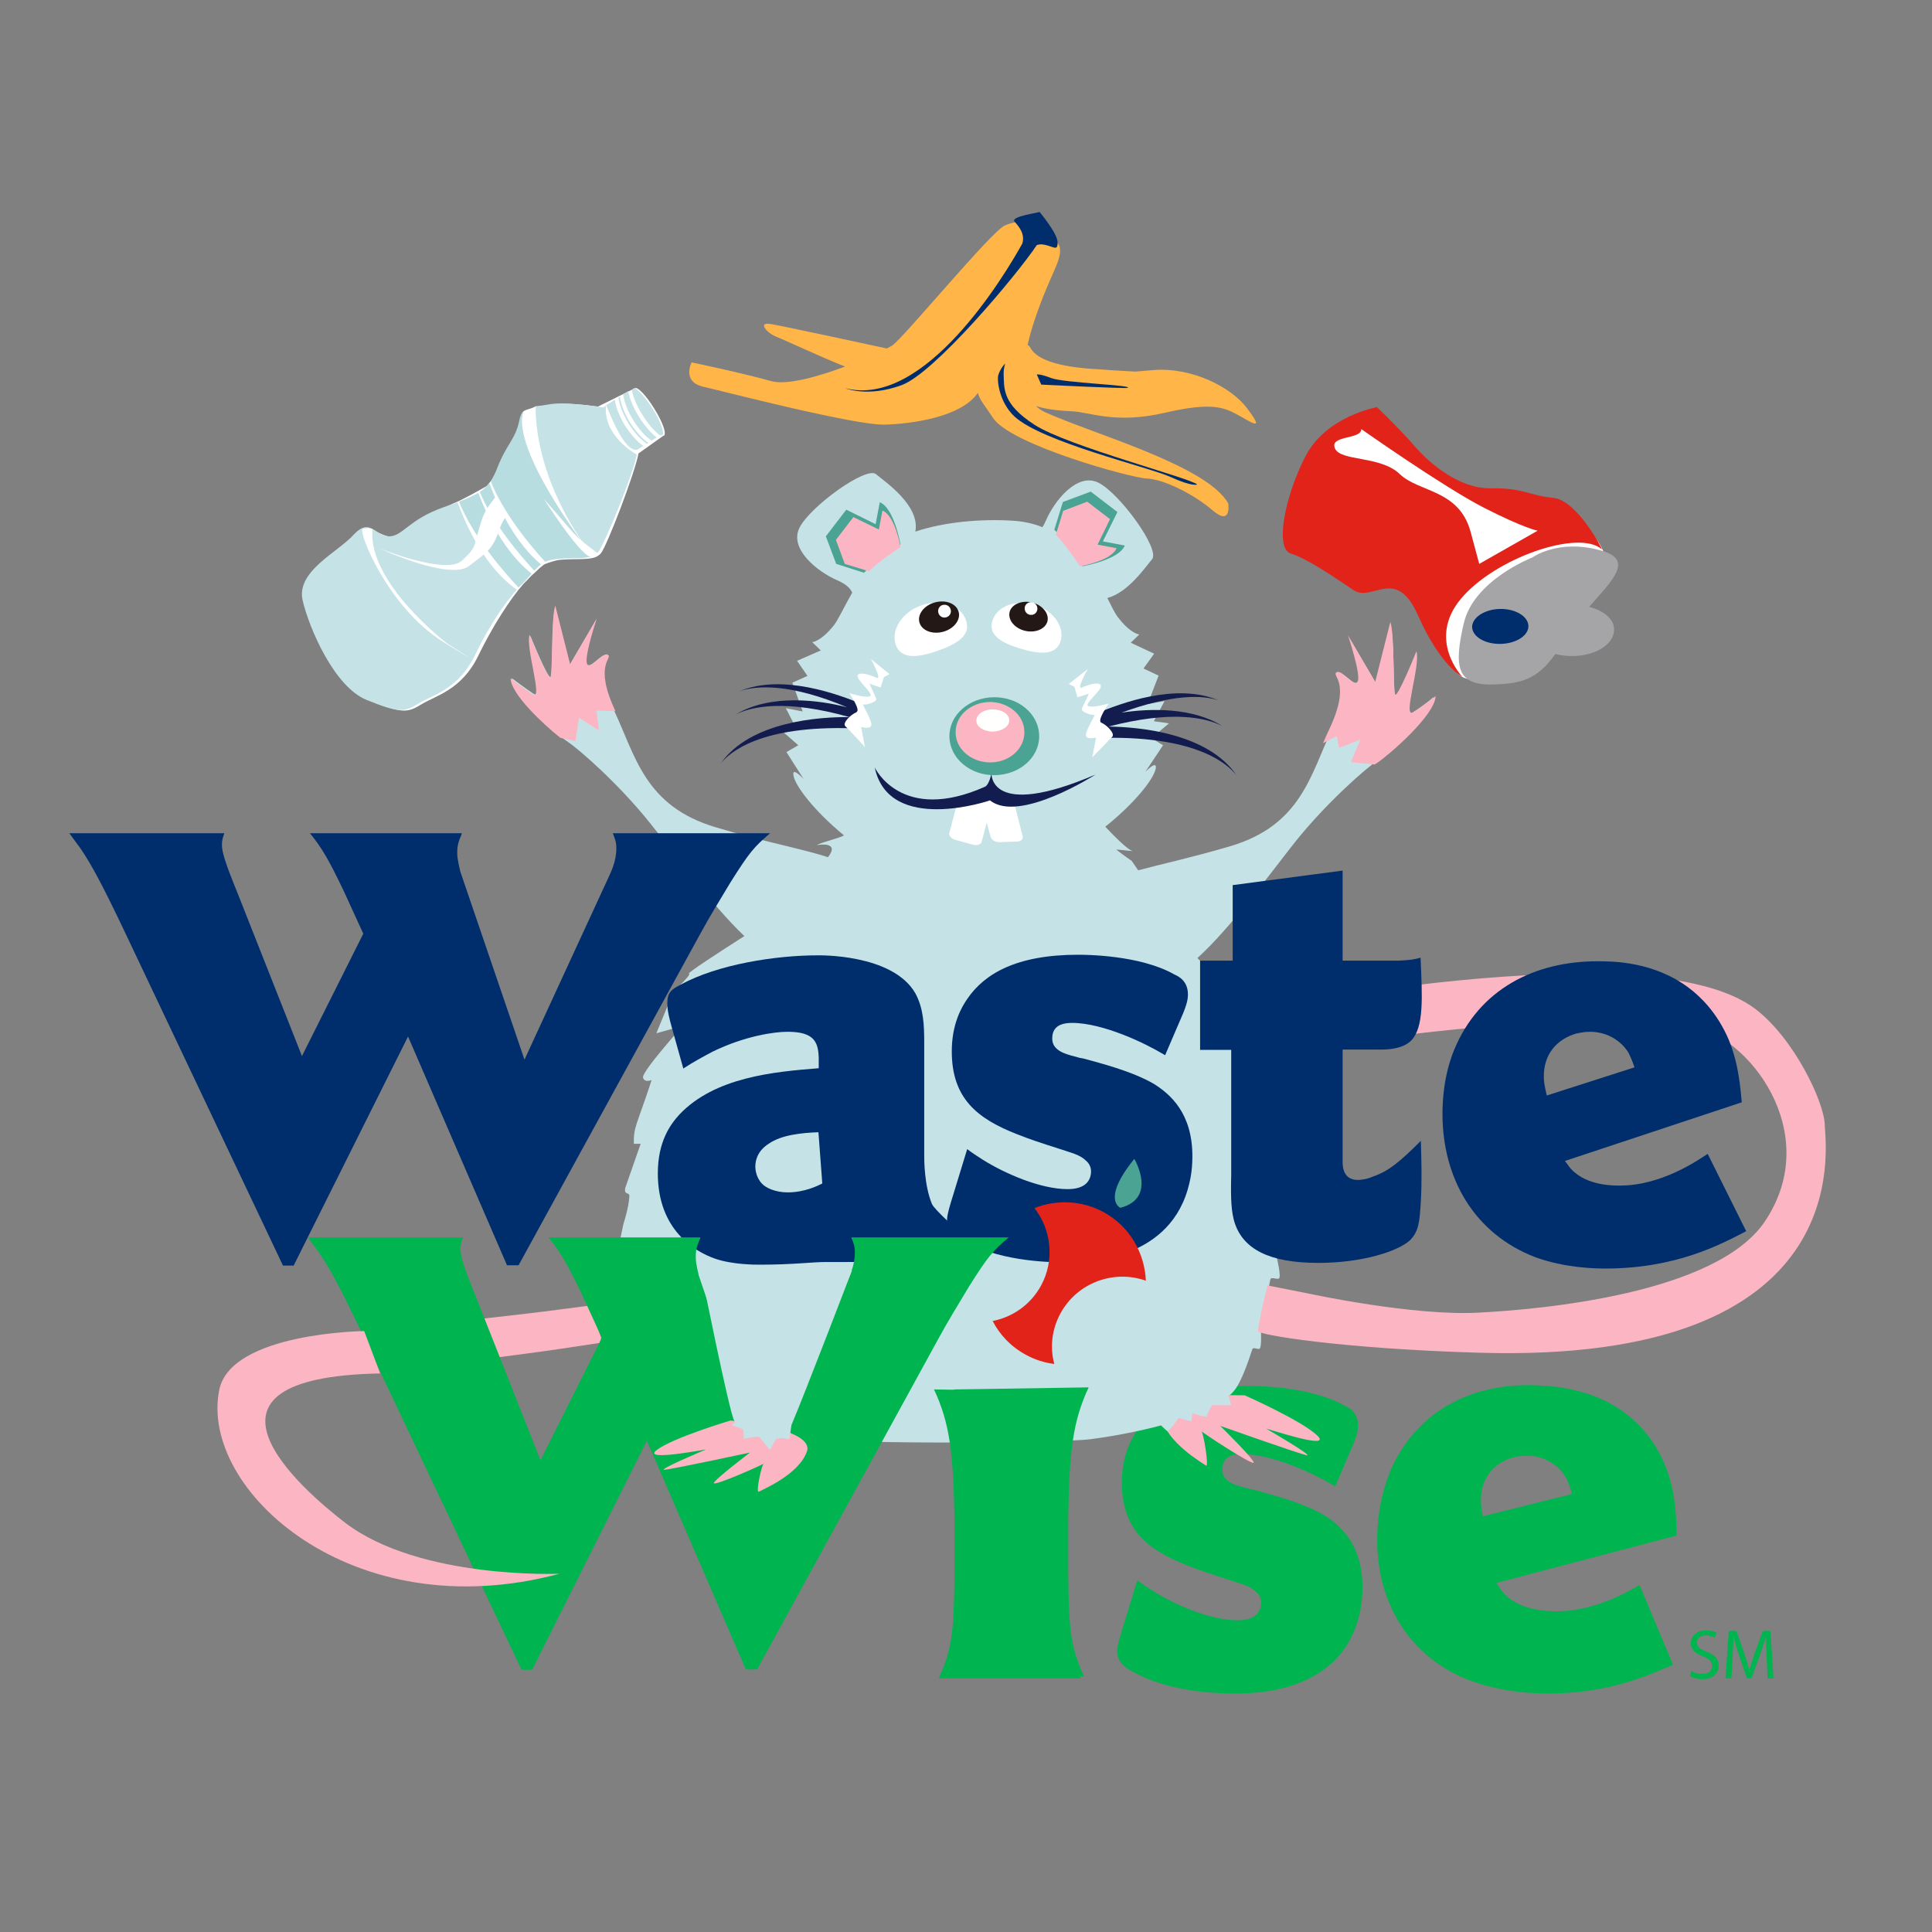 <?xml version="1.0" encoding="utf-8"?>
<!-- Generator: Adobe Illustrator 19.2.1, SVG Export Plug-In . SVG Version: 6.00 Build 0)  -->
<svg version="1.1" id="layer" xmlns="http://www.w3.org/2000/svg" xmlns:xlink="http://www.w3.org/1999/xlink" x="0px" y="0px"
	 viewBox="0 0 652 652" style="enable-background:new 0 0 652 652;" xml:space="preserve">
<rect x="0" y="0" width="652" height="652" fill="#808080" stroke="none"/>
<style type="text/css">
	.st0{fill:#FBB5C3;}
	.st1{fill:#00B550;}
	.st2{fill:#C5E3E7;}
	.st3{fill:#131C4E;}
	.st4{fill:#4BA493;}
	.st5{fill:#FFFFFF;}
	.st6{fill:#002E6D;}
	.st7{fill:#FFB547;}
	.st8{fill:#E2231A;}
	.st9{fill:#231815;}
	.st10{fill:#A5A5A8;}
	.st11{fill:#B8DDE1;}
	.st12{fill:#D3E5EF;}
	.st13{fill:#FFFFFE;}
</style>
<path class="st0" d="M153.7,445.9L153.7,445.9L153.7,445.9z"/>
<path class="st0" d="M202.9,451.5l-3.9-10.9c-7.1,0.9-14.2,1.9-21.2,2.7c-22.8,2.7-24.1,2.6-24.2,2.6l-1.5,14.1c0,0,1.7,0,24.8-3.1
	c8.5-1.1,17-2.4,25.5-3.7L202.9,451.5z"/>
<path class="st1" d="M383.8,533.3c1.6,1.2,3.4,2.4,5.3,3.6c7.5,4.7,19.4,9.9,28.6,9.9c5.9,0,7.9-2.8,7.9-6.1c0-0.6-0.2-2.2-1.6-3.4
	c-2.2-2.2-4.7-2.6-10.3-4.5c-4.5-1.4-8.7-2.8-13-4.5c-13.6-5.3-22.1-12.2-22.1-28c0-9.1,3.2-14.8,5.3-17.8
	c5.7-8.3,16.4-14.8,37.3-14.8c2.2,0,20.9,0,32.6,6.7c1.4,0.6,4.5,2.2,4.5,6.7c0,2.2-0.8,4.3-1.6,6.3l-6.1,14.2c-1.8-1-3.4-2-5.1-2.8
	c-1.4-0.8-15.6-8.1-26.3-8.1c-5.3,0-6.7,2.4-6.7,5.3c0,4.7,5.9,5.5,9.3,6.5c1.4,0.2,2.6,0.6,4.1,1c1.2,0.4,13.6,3.4,21.1,7.9
	c5.3,3.4,12.8,9.7,12.8,24.3c0,5.7-1,9.1-1.6,11.3c-7.3,24.7-35.7,24.5-41.3,24.5c-3.9,0-20.3,0-33-6.5c-3.2-1.6-6.9-3.4-6.9-7.9
	c0-1,0.4-2.8,1.2-5.5L383.8,533.3z"/>
<polygon class="st2" points="230.1,366.4 230.1,366.4 230,366.4 "/>
<path class="st2" d="M476.7,240.5c-3.7,2.5,2.3-15.2,1-19.5c0,0-6.2,15.4-6.9,13.8c-0.7-1.6-0.2-20-1.5-23.3l-4.9,19.2l-8.8-15
	c0,0,4.1,12.5,3.2,14.8c-1,2.3-5.3-4.1-6.9-2.9c-1.6,1.2,4.9,3-2.4,18.5c-7.3,15.5-10.4,32.4-34.4,39.5c-12.2,3.6-23.1,6-31,8.1
	c-0.7-1-1.4-2.1-2.2-3.2c0,0-2.4-1.6-5.2-3.8c3,0.2,6,0.7,5.3,0.4c-1.5-0.5-5.4-4.3-9-8.1c10.1-8.1,16.3-16.1,17-19.5
	c0.7-3.4-3.5,1-3.5,1l6-9l-3.9-2.4l5.9-5l-5.1-0.7l3.6-6.8l-5.7,1l3.7-9.6l-5.1-2.4l3.6-5l-7.9-3.7l2.9-2.8c0,0-2.9-0.1-7.3-5.9
	c-1-1.3-2.1-3.6-3.5-6.4c7-1.8,12.9-10.5,15.1-13.1c2.8-3.3-10.9-22.2-18.1-25.8c-7.2-3.6-14.9,6.2-17.7,12.7
	c-0.4,0.9-0.8,1.7-1.2,2.3c-3-1.2-6.5-2-10.3-2.2c-10.7-0.6-22.7,0.4-32.6,3.7c1.7-8.8-10.2-16.8-13.3-19.4
	c-3.3-2.7-22.2,10.9-25.8,18.1c-3.6,7.2,6.2,14.9,12.7,17.7c3.3,1.4,4.6,3,5.1,4.2c-2.7,4.7-4.6,8.9-6.1,10.9
	c-4.5,5.7-7.4,5.8-7.4,5.8l2.9,2.8l-8,3.5l3.5,5.1l-5.1,2.3l3.5,9.7l-5.7-1.1l3.5,6.8l-5.1,0.6l5.8,5.1l-4,2.3l5.8,9.1
	c0,0-4.1-4.5-3.4-1.1c0.6,3.4,6.8,11.7,17,20.1c-0.9,0.8-8.2,2.5-9.1,3.3c0,0,8.1-1.5,3.7,4.1c-7.5-2.6-21.6-5.2-37.8-10.1
	c-24-7.1-27.1-24-34.4-39.5c-7.3-15.5-0.8-17.3-2.4-18.5c-1.6-1.2-5.9,5.2-6.9,2.9c-1-2.3,3.2-14.8,3.2-14.8l-8.8,15l-4.9-19.2
	c-1.3,3.2-0.8,21.6-1.5,23.3c-0.7,1.6-6.9-13.8-6.9-13.8c-1.4,4.4,4.7,22,1,19.5c-3.7-2.5-7.2-5.2-7.2-5.2
	c0.2,6.1,15.2,19.1,18.9,21.5c3.7,2.5,16.9,13.9,27.7,27.4c7.5,9.3,20.7,27.6,31.8,38.1c-9.7,6.2-19.5,12.6-18.7,12.7
	c1.1,0.1-5.2,6-5.2,6l-5.8,14.1l8.9-2.5c0,0-13.8,15.4-13.4,17.4c0.4,1.9,2.9,0.9,2.9,0.9c-5.1,15.6-6.1,15.6-6,21.5h2.3l-5.2,14.9
	c-0.5,2.6,1.5,1.2,1.4,2.9c-0.3,4.1-2,9.2-2,9.2l-1.1,5.2c0,0,0.9,4.9,1.8,13.6c0.9,8.8,18,40,23.6,43.4c5.6,3.4,18.3,6.5,30.9,9.5
	c12.7,3,92.2,2.3,102.4,1c10.2-1.3,42.1-6.8,49.1-17.2c1.7-2.5,3.6-7.2,5.5-13.1c0.4-1.2,2.3,0.6,2.7-0.6c0.7-2.4-0.2-7.9,0.5-10.5
	c1.1-4.1,2.1-8.3,2.9-12.5c0.3-1.2,2.9,0.5,3.1-0.7c0.4-2.4-1.5-7.7-1.2-9.9c1.5-9.8,2-18.3,0.7-22.2l2.3-0.7l-10.2-18.1l1.6-2.1
	c0,0,2.2-20.3-0.9-23.8c-2.2-2.4-9.2-4.8-13.1-6c-0.2-0.5-0.5-1.1-0.7-1.7l8.4-3.6c0,0-9.4-15.4-12.3-17.5c-0.7-0.5-1.5-1.3-2.3-2.2
	c11.3-10.2,25.3-29.5,33-39.2c10.8-13.5,24-24.9,27.7-27.4c3.7-2.5,18.7-15.4,18.9-21.5C483.9,235.3,480.5,238.1,476.7,240.5"/>
<path class="st3" d="M249.7,233.2c5.8-1.9,17-2.6,36.2,5.5c-9.2-2.4-25.7-4.7-37.6,2.4c5.6-2.8,17-5.1,38.4,0.9
	c-10-0.1-33.6,1.4-43.5,15.7c2.9-3.7,13.3-13,44.8-11.9c-0.1-1.4,0.1-3,0.7-4.5l0.5-1.2l0.1,0c0.6-0.9,1.3-1.7,2-2.3
	C283,234.3,264.1,227.3,249.7,233.2"/>
<path class="st4" d="M291.6,193.3c2-2.5,12.3-9.5,12.3-9.5s-2.1-12.4-7-14.3l-1.4,7.4l-9.9-4.9l-6.9,9l3.5,9.3L291.6,193.3z"/>
<path class="st0" d="M293.3,192.8c1.7-2.2,10.6-8.2,10.6-8.2s-1.8-10.6-6.1-12.3l-1.2,6.4l-8.6-4.2l-5.9,7.7l3,8.1L293.3,192.8z"/>
<path class="st5" d="M291.9,252.1c0,0-5.4-5.9-6.6-7c-1.2-1.1,2-4.1,3.7-4.7c1.7-0.6-2.4-6.5-2.4-6.5s5.2,1.7,6.9,1.1
	c1.7-0.6-4-5.1-4.1-6.8c0-1.7,4-0.6,6.3,0.5c2.3,1.1-1.8-6.3-1.8-6.3l6.3,5.1l-1.9,1l-1.1,3.5c0,0-3-0.9-3.6-1.3
	c-0.6-0.4,1.8,4,2.1,5.1c0.4,1.1-3.8,2.3-4.4,1.9c-0.6-0.4,3.3,5.9,2.7,7.2c-0.6,1.3-3.4,0.4-3.4,0.4"/>
<path class="st3" d="M374.1,245.2c21.5-5.6,32.8-3,38.4-0.2c-10.1-6.3-24.3-6-34-4.5c17.2-6.3,27.4-6,32.8-4.1
	c-14.3-6.2-33.3,1-41.6,4.5c0.4,0.4,0.8,0.8,1.2,1.3l-0.2,0.1v1.9c0.6,1.5,2.4,3.4,2.2,4.8c31.5-0.5,41.7,9.1,44.5,12.8
	C407.7,247.3,384.1,245.3,374.1,245.2"/>
<path class="st5" d="M368.6,255.6c0,0,5.6-5.8,6.7-6.9c1.2-1.1-1.9-4.1-3.6-4.8c-1.7-0.6,2.5-6.5,2.5-6.5s-5.2,1.6-6.9,0.9
	c-1.7-0.6,4.2-5,4.2-6.7c0.1-1.7-4-0.7-6.3,0.4c-2.3,1.1,1.9-6.2,1.9-6.2l-6.4,5l1.9,1l1,3.5c0,0,3.1-0.9,3.7-1.2
	c0.6-0.4-1.8,3.9-2.2,5.1c-0.4,1.1,3.7,2.4,4.3,2c0.6-0.4-3.4,5.8-2.9,7.2c0.5,1.3,3.4,0.5,3.4,0.5"/>
<path class="st4" d="M355.8,178.8c2.5,2,9.5,12.3,9.5,12.3s12.3-2.1,14.3-7l-7.4-1.4l4.9-9.9l-9-6.9l-9.4,3.5L355.8,178.8z"/>
<path class="st0" d="M356.3,180.5c2.1,1.7,8.2,10.6,8.2,10.6s10.6-1.8,12.3-6.1l-6.4-1.2l4.2-8.6l-7.7-5.9l-8.1,3.1L356.3,180.5z"/>
<path class="st5" d="M345.1,282.1l-2.9-11.3c-0.3-1-1.5-1.8-2.8-1.8l-6.2,0.2c-1.1,0-1.8,0.7-1.9,1.5l-5.3-1.4
	c-1.3-0.3-2.6,0.1-2.8,1.1l-2.8,10.6c-0.3,1,0.6,2,1.9,2.4l6.2,1.7c1.3,0.3,2.6-0.1,2.8-1.1l1.7-6.4l1.3,4.8c0.3,1,1.5,1.8,2.8,1.8
	l6.2-0.2C344.5,284,345.4,283.2,345.1,282.1"/>
<path class="st3" d="M295.2,259c0,0,8.9,19.1,37.2,6.5c1.5-0.7,2.2-4.6,2.2-4.6s-1.1,16,35.1,0.5c0,0-25.8,16.6-35.6,8.7
	C334.2,270.1,300,281.8,295.2,259"/>
<path class="st1" d="M505,534.2c0.4,0.4,0.9,1.5,1.9,2.8c4.9,6.2,14.4,6.6,16.2,6.7c14.1,0.9,27-7,30.2-8.8l11.3,26.9
	c-9,3.9-24.5,11-48.3,9.5c-3.4-0.2-13.5-1.1-23.2-5.4c-20.1-9.2-29.6-28.7-28.2-50.3c0.2-3.4,1-12.3,5.2-21.2
	c9.8-20.1,29.2-28.2,50.2-26.8c5.1,0.3,19,1.2,30.4,11.1c3.3,2.9,8.8,8.5,12.2,18.4c1.7,5.2,2.8,10.3,2.9,21.1L505,534.2z
	 M530.5,504.2c-0.6-2.5-1.2-3.7-1.7-5c-2.5-4.6-7.2-7.6-12.5-7.9c-2.2-0.1-3.7,0.2-4.7,0.3c-6.8,1.6-11.4,6.4-11.8,13.6
	c-0.1,2,0,3,0.6,6.5L530.5,504.2z"/>
<path class="st0" d="M420.1,470.9c0,0,19.2,8.5,24.5,13.6c5.3,5.2-17.9-2.8-17.2-2.3c0.8,0.4,16.3,9.5,13.5,8.9
	c-2.8-0.6-29.1-9.9-29.1-9.9s11.4,11.2,11.3,12.4c-0.1,1.2-18.6-10.9-17.8-10.8c0.8,0,2.8,12.7,1.7,11.8
	c-1.2-0.9-13.2-7.7-15.1-16.3C390,469.7,420.1,470.9,420.1,470.9"/>
<path class="st6" d="M99.1,427.1h-3.6L41.4,313c-6.5-13.6-10.5-21.3-14.4-26.9l-3.6-4.9h52.3c-0.2,0.8-0.8,1.8-0.8,3.9
	c0,3.6,2.8,10.1,6.1,18.4l20.9,52.9l20.7-41.3l-6.5-14.2c-5.1-10.7-7.5-14.8-11.5-19.7h51.3c-1,2.6-1.6,3.6-1.6,6.7
	c0,2.4,1,5.7,1,6.1l21.7,63.6l28.4-61.6c0.6-1.4,2.6-5.1,2.6-9.7c0-2.2-0.4-3-1.2-5.1h53.1c-5.5,4.7-6.9,6.3-13.4,16.6
	c-3.4,5.7-6.9,11.3-10.1,17.2l-61.4,112h-3.9l-33.4-77.2L99.1,427.1z"/>
<path class="st6" d="M226.6,346.3c-0.6-2.2-1.4-5.1-1.4-7.7c0-3.7,1.4-4.7,4.5-6.3c12.6-6.9,32.2-9.9,46.2-9.9
	c0.2,0,25.3-0.6,33,12.8c2.8,5.1,3,10.9,3,16.6v38.1c0,1.6,0,10.1,2.6,16.4c1,2.2,8.8,8.8,12.5,12.7l-32.3,6.4
	c-0.4,0.2,11.9-3.5,9.4-3.5c-3.2,0-2.2,8.7-4.2,3.5c-1.2,0.6-15.6,0.5-21.2,0.5c-4.8,0-10.9,0.9-22.3,0.9c-1.6,0-9.1,0-15-2
	c-6.9-2.4-19.4-9.7-19.4-28.8c0-10.9,4.3-16.6,7.3-19.9c12-12.6,31.8-14.4,47-15.6v-3.6c-0.2-5.1-1.4-8.7-10.5-8.7
	c-4.5,0-14.4,1.4-25.3,6.7c-3.4,1.8-6.7,3.6-9.9,5.7L226.6,346.3z M276.2,382.1c-5.3,0.2-12.4,0.8-16.8,3.9
	c-3.8,2.4-4.5,5.7-4.5,7.7c0,0.8,0.2,3.6,2.2,5.7c1.2,1.4,4.5,3,8.7,3c5.7,0,10.1-2.2,11.7-3L276.2,382.1z"/>
<path class="st6" d="M326.4,387.8c1.6,1.2,3.4,2.4,5.3,3.6c7.5,4.7,19.5,9.9,28.6,9.9c5.9,0,7.9-2.8,7.9-6.1c0-0.6-0.2-2.2-1.6-3.4
	c-2.2-2.2-4.7-2.6-10.3-4.5c-4.5-1.4-8.7-2.8-13-4.5c-13.6-5.3-22.1-12.2-22.1-28c0-9.1,3.2-14.8,5.3-17.8
	c5.7-8.3,16.4-14.8,37.3-14.8c2.2,0,20.9,0,32.6,6.7c1.4,0.6,4.5,2.2,4.5,6.7c0,2.2-0.8,4.3-1.6,6.3l-6.1,14.2c-1.8-1-3.4-2-5.1-2.8
	c-1.4-0.8-15.6-8.1-26.3-8.1c-5.3,0-6.7,2.4-6.7,5.3c0,4.7,5.9,5.5,9.3,6.5c1.4,0.2,2.6,0.6,4.1,1c1.2,0.4,13.6,3.4,21.1,7.9
	c5.3,3.4,12.8,9.7,12.8,24.3c0,5.7-1,9.1-1.6,11.3c-7.3,24.7-35.7,24.5-41.3,24.5c-3.9,0-20.3,0-33-6.5c-3.2-1.6-6.9-3.4-6.9-7.9
	c0-1,0.4-2.8,1.2-5.5L326.4,387.8z"/>
<path class="st7" d="M420.8,137.7c-5.2-6.9-18.4-13.9-31.7-12.8l-5.9,0.5c0,0-7.9-0.4-11.3-0.7c-3.9-0.3-20.4-0.7-24.1-7.2
	c-0.4-0.7-0.7-1-1-1.1c2.4-10.8,7.7-22.1,9.5-26.3c3.4-8,0.1-8.5-2.1-9.8c-2.2-1.3-3.7,2.2-4.9,2.3c0,0-0.4,1.1-1.1,3
	c0.8-2.6,1.3-4.3,1.1-4.5c-1-1.1-1.8-6.1-1.8-6.1s-3.8-0.9-8.4,1.1c-4.6,2-34.2,38-38,40.5c-0.4,0.2-1,0.6-1.8,1
	c-9.8-2.1-36.1-7.8-39.5-8.3c-4.2-0.6-0.8,3.2,2.1,4.3c2.4,0.9,15.6,7.1,23.3,10.1c-9.1,3.4-19.6,6.4-25,4.9
	c-9.9-2.8-26.8-6.3-26.8-6.3s-3.4,6.5,3.9,8.2c7.4,1.7,51.7,13.2,61.5,12.8c9-0.3,25.5-2.5,31.2-10.7c0.6,2.4,2.5,4.4,5.1,8.4
	c5.9,9.1,46.6,20.3,52,20.5c5.5,0.2,15.7,5.2,22.1,10.7c6.5,5.6,5.3-2.3,5.3-2.3c-7.1-12.8-45.5-23.4-61.8-30.8
	c-1.2-0.5-2.2-1.3-3.1-2.1c3.5,1.2,8,1.6,12.2,1.8c5.8,0.2,14.5,4.4,31.3,0.5c16.8-3.9,20.4-1.6,25.7,1.3
	C424.1,143.7,426,144.6,420.8,137.7"/>
<path class="st6" d="M350.8,71.5c0,0.3-10,1.5-8.4,3.3c1.5,1.7,3.6,4.2,2.6,7.4c-5.8,10.5-32.9,55.8-59.8,48.8c0,0,7.5,3.2,19-1
	c11-3.9,38.9-37.1,45.7-47.3c0.7-0.2,1.3-0.3,2-0.2c3.6,0.5,5.1,2.6,5-0.8C356.8,78.6,350.8,71.5,350.8,71.5"/>
<path class="st6" d="M339.2,122.7c0,0-0.5,1.8-0.5,3.1c0.2,5.2-0.7,10.4,10.5,17.6c11.2,7.2,52.8,18,54.8,20.1c0,0-1.4,0.9-8.9-2.5
	c-7.5-3.4-43.5-11.8-52.8-20.5c-5.1-4.8-5.9-12.2-5.4-13.9C337.7,124.1,339.2,122.7,339.2,122.7"/>
<path class="st6" d="M349.9,126.4l1.5,3.4c0,0,28.2,1.4,29.1,1.1c2.4-0.9-21.5-1.7-25.7-3.3C350.6,126,349.9,126.4,349.9,126.4"/>
<path class="st1" d="M179.6,563.5H176l-54.1-114.1c-6.5-13.6-10.5-21.3-14.4-26.9l-3.6-4.9h52.3c-0.2,0.8-0.8,1.8-0.8,3.9
	c0,3.6,2.8,10.1,6.1,18.4l20.9,52.9l20.7-41.3l-6.5-14.2c-5.1-10.7-7.5-14.8-11.5-19.7h51.3c-1,2.6-1.6,3.6-1.6,6.7
	c0,2.4,1,5.7,1,6.1l21.7,63.6l28.4-61.6c0.6-1.4,2.6-5.1,2.6-9.7c0-2.2-0.4-3-1.2-5.1h53.1c-5.5,4.7-6.9,6.3-13.4,16.6
	c-3.4,5.7-6.9,11.3-10.1,17.2l-61.4,112h-3.8l-33.4-77.2L179.6,563.5z"/>
<path class="st0" d="M188.8,531.1c0,0-47.1,2-72.3-17.2c-15.1-11.6-58.1-49.1,11.8-50.4l-5.4-14.3c0,0-44.9,0.5-48.9,19.8
	C67.1,502.6,118.7,549.9,188.8,531.1"/>
<path class="st8" d="M357.9,443.2c5.7-10.4,18-14.8,28.8-11c-0.4-9.3-5.4-18.3-14.2-23.1c-7.5-4.1-16.1-4.3-23.4-1.4
	c5.7,7.3,6.9,17.6,2.2,26.2c-3.5,6.4-9.6,10.6-16.3,11.9c2.4,4.7,6.2,8.7,11.2,11.4c3.1,1.7,6.3,2.7,9.6,3.1
	C354.3,454.8,354.9,448.7,357.9,443.2"/>
<path class="st4" d="M378.1,407.6c0,0-6.5-2.7,4.7-16.5C382.8,391.1,390.7,404.3,378.1,407.6"/>
<path class="st5" d="M302.3,217.6c1.8,5.1,7.7,4.3,14.2,2c6.5-2.3,11.3-5.2,9.5-10.3c-1.8-5.1-8.5-7.3-15.1-5
	C304.4,206.6,300.6,212.6,302.3,217.6"/>
<path class="st9" d="M310.3,210.1c0.8,2.7,4.3,4.1,8,3.1c3.7-1,6-4.1,5.2-6.8c-0.8-2.7-4.3-4.1-8-3.1
	C311.8,204.3,309.5,207.4,310.3,210.1"/>
<path class="st5" d="M320.9,206.1c0.1,1.2-0.8,2.2-2,2.3c-1.2,0.1-2.2-0.8-2.3-2c-0.1-1.2,0.8-2.3,2-2.3
	C319.8,204,320.8,204.9,320.9,206.1"/>
<path class="st5" d="M346.1,213.6c0,1.2-1,2.2-2.2,2.1c-1.2,0-2.1-1-2.1-2.2c0-1.2,1-2.2,2.2-2.1
	C345.1,211.4,346.1,212.4,346.1,213.6"/>
<path class="st5" d="M357.9,216.4c-1.5,4.9-7.2,4.4-13.5,2.5c-6.3-1.9-11-4.5-9.5-9.4c1.5-4.9,7.9-7.3,14.2-5.4
	C355.4,205.9,359.4,211.5,357.9,216.4"/>
<path class="st9" d="M353.5,209.6c-0.6,2.6-4,4.1-7.5,3.3c-3.5-0.8-5.9-3.6-5.3-6.3c0.6-2.6,4-4.1,7.5-3.3
	C351.7,204.1,354.1,207,353.5,209.6"/>
<path class="st5" d="M350.1,205.4c0,1.2-1,2.2-2.2,2.1c-1.2,0-2.1-1-2.1-2.2c0-1.2,1-2.1,2.2-2.1
	C349.1,203.2,350.1,204.2,350.1,205.4"/>
<path class="st0" d="M246.5,479.4c0,0-19.2,5.7-24.8,9.9c-5.7,4.2,17.3-0.4,16.5-0.1c-0.8,0.3-16.6,7-13.9,6.8
	c2.7-0.2,28.8-5.8,28.8-5.8s-12.1,9.2-12.2,10.3c-0.1,1.2,17.7-6.7,17-6.7c-0.8-0.1-3,10.3-1.8,9.6c1.2-0.7,13.4-5.7,16.2-13.5
	C275.1,482,246.5,479.4,246.5,479.4"/>
<path class="st5" d="M502.7,228.6c0,0-6.6,2.2-10.2-0.8c-9.6-8.1-7.3-36.2-7.3-36.2s28.6-26,44.8-16.9c16.2,9.1,11.7,21.4,11.7,21.4
	L502.7,228.6z"/>
<path class="st10" d="M536.3,204.8c7.8-8.9,15.1-15.8,4.4-18.9c-14.6-4.3-23.5,2.2-23.5,2.2s-19.8,7.6-23.2,22.2
	c-3.4,14.6-2.4,20.9,9.4,20.7c9.9-0.2,15.3-1.6,21.5-10.3c1.8,0.5,3.8,0.7,5.9,0.7c7.8-0.1,14-4.1,13.9-8.9
	C544.8,209,541.3,206.1,536.3,204.8"/>
<path class="st8" d="M464.7,137.4c0,0-17.2,3-24.2,16.7c-7,13.7-10.3,31-4.9,32.7c5.5,1.7,14.6,7.9,21.1,12.3
	c6.4,4.4,14.4-8.4,21.9,8.7c7.6,17.1,14.9,20.6,14.9,20.6s-12-12.5-0.5-26.3c11.5-13.8,39.9-23.6,47.6-16.7
	c0.5,0.5-8.3-16.7-16.5-17.4c-8.2-0.8-10-3.4-20.9-3.2c-10.9,0.2-21-8.7-25.6-14C473,145.4,464.7,137.4,464.7,137.4"/>
<path class="st6" d="M496.8,211.6c0.1,3.3,4.4,5.8,9.6,5.7c5.2-0.1,9.5-2.8,9.4-6.1c-0.1-3.2-4.4-5.8-9.6-5.7
	C501,205.6,496.8,208.4,496.8,211.6"/>
<path class="st5" d="M459.4,144.8c0.1,3.6-10.8,2-8.9,6.5c1.9,4.5,15.4,2.4,21.9,8.7c6.4,6.2,20,5.1,23.9,19.5l2.9,10.8l19.7-11.2
	c0,0-4.5-0.8-18.2-7.8C486.9,164.2,459.4,144.8,459.4,144.8"/>
<path class="st5" d="M212,143.7c-1.9-3.1-3.1-6.3-3.4-8.7l-3,1.9c0.6,0.5,5.7,15.8,10.5,15l2.1-1.3
	C216.2,149.3,213.9,146.8,212,143.7"/>
<path class="st5" d="M216.1,151.9l0,0.5L216.1,151.9z"/>
<path class="st5" d="M220.8,137.9c-2.7-4.4-5.6-7.4-6.5-6.9l-12.5,6.2c-4.5-0.6-12-1.4-15.7-0.6c-1.6,0.3-3,0.3-4.2,0.4
	c0,0.3-0.6,0.2-1.1,0.1c-2,1.2-4.2,1-4.4,2.3c-1,6-4.7,10.9-7.8,18.6c-0.7,1.7-3.1,4.5-4.3,6c-2.2,1.3-8.5,4.8-11.1,5.8l-3.5,1.6
	c-0.7,0.3-0.9,0.4-1.7,0.7c-10.9,4-10.9,9.2-15.6,9.1c-4.6-0.1-8.5-5.5-12.7-0.7c-5.3,6.1-18.5,12.4-16.4,22.2
	c2.1,9.8,10.6,29.3,21.5,33.7c10.9,4.4,12.7,4.2,17.4,1.3c4.7-2.9,13.6-4.8,19.2-16.4c4.8-9.9,10.8-19.2,15.2-24.2
	c0.7-0.7,1.3-1.3,1.4-1.4c0.4-0.4,0.9-1,1.3-1.4c1.5-1.2,2.3-2.3,4.3-3.8c1.1-0.5,3.9-1.5,5.7-1.6c5.1-0.4,9.2,0.1,11.7-0.9
	l-0.2-0.2l0.2,0.2c0.7-0.3,1.3-0.7,1.8-1.3c2-2.4,11.3-26.6,12.7-33.7l8.3-5.9l0.3-0.1C225,146.2,223.5,142.2,220.8,137.9"/>
<path class="st2" d="M123.7,236.2c10.9,4.4,12.7,4.2,17.4,1.3c4.7-2.9,13.6-4.8,19.2-16.4c4.8-10,9.7-17.1,14.1-22.1
	c-10.2-7.2-16.5-20.1-20-29.5c-1.3,0.5-2.8,1-4.5,1.6c-12.1,4.2-14,10-18.7,9.9c-4.6-0.1-6.3-6.5-11.8-0.6
	c-5.4,6-19.4,12.3-17.3,22.1C104.4,212.3,112.9,231.8,123.7,236.2"/>
<path class="st11" d="M182.6,190.5c-8.8-7.4-14.3-18.9-17.5-27.5c-0.9,1.2-1.9,2.2-3.2,3c4.4,10.6,13.4,21.2,18.4,26.6
	C181.1,191.8,181.8,191,182.6,190.5"/>
<path class="st11" d="M176.6,196.7c1.1-1.1,2-2.2,2.8-3.1c-8.9-7.1-14.7-18.6-18-27.3c-1.7,1-3.7,1.9-6.5,3
	c4.8,12,15.5,24.1,20.1,29C175.6,197.7,176.1,197.2,176.6,196.7"/>
<path class="st5" d="M150.7,217c0,0-26.7-20.4-25-38.4c0,0-1.6-0.7-3.3-0.1c-1.7,0.6,8.4,26.4,27,38C168,228.1,150.7,217,150.7,217"
	/>
<path class="st2" d="M210.9,143.6c-1.9-3.1-3.1-6.3-3.4-8.7l-3,1.9c0.6,0.5,5.7,15.8,10.5,15l2.1-1.3
	C215.1,149.1,212.9,146.7,210.9,143.6"/>
<path class="st2" d="M219.9,148.7l1.7-1.1c-1.9-1.4-4.1-3.9-6-7c-1.9-3.1-3.2-6.3-3.6-8.6l-1.7,1.1c0.3,2.4,1.5,5.6,3.4,8.7
	C215.7,145,217.9,147.4,219.9,148.7"/>
<path class="st12" d="M215,151.8l0,0.5L215,151.8z"/>
<path class="st2" d="M212.1,142.9c1.9,3.1,4.2,5.5,6.2,6.9l0.5-0.3c-2-1.4-4.2-3.8-6.2-6.9c-1.9-3.2-3.1-6.3-3.4-8.7l-0.5,0.3
	C209,136.6,210.2,139.7,212.1,142.9"/>
<path class="st2" d="M213.7,131.1l-0.3,0.6l-0.2-0.3l0,0c0.4,2.4,1.6,5.5,3.6,8.6c1.9,3.1,4.1,5.6,6,7l0.1,0l-0.1-0.1l0.7,0
	c0.9-0.6-0.5-4.6-3.2-8.9C217.5,133.6,214.6,130.6,213.7,131.1"/>
<path class="st5" d="M177.1,158.9c0.2-0.1,1.9,8.3,2.9,8.3c1,0-8.7,3.4-11.2,10.8c-2.6,7.5-3.9,7.9-10.5,13c-6.6,5.1-30.4-6-30.4-6
	s22.6,9.2,28,4.2c5.4-5,3.7-4.6,6.6-13.5C165.3,166.8,177.1,158.9,177.1,158.9"/>
<path class="st2" d="M200,187.7c0.7-0.3,1.3-0.7,1.8-1.3c2.1-2.5,11.8-26,13.1-33c-1.3-0.7-11.3-6.6-10.4-16.5h0l-1,0.6
	c-3-0.5-13.7-2-18.4-1c-1.6,0.3-3.1,0.5-4.3,0.6C180.6,142.7,181.7,163.6,200,187.7"/>
<path class="st11" d="M188.6,188.6c5.1-0.4,8.9,0.1,11.4-1c-2.7-3.4-27.5-35.8-23.4-48.9c-0.6,0.7-1.1,1.8-1.4,3.4
	c-1.2,6-4.3,7.9-7.3,15.6c-0.7,1.9-1.5,3.4-2.3,4.7c4.2,10.6,13.1,21.5,18.4,27.2C185.1,189.1,186.5,188.8,188.6,188.6"/>
<path class="st0" d="M418.7,342c0,0,137.4-29.1,173.7-1.5c13.2,10.1,23.2,31.5,23.4,39c0.2,7.5,11.8,81-117,77
	c-46.9-1.4-74.5-6.1-74.3-7.3c1.1-7.5,3.3-15.4,3.3-15.4l14.6,2.9c0,0,34.4,7.4,56.2,6.3c21.8-1.1,80.6-6.4,97-30.8
	c20.2-30.1-6.1-63.2-24.7-65.7c-54.3-7.3-144.1,10-144.1,10L418.7,342z"/>
<path class="st6" d="M405,324.2H416v-25.5l37.1-4.9v30.4h18.8c4.1-0.2,5.3-0.4,7.5-1c0.6,13.4,1.2,23.5-3.2,28
	c-3.2,3.2-9.5,3-10.3,3h-12.8v37.7c0,1-0.2,6.3,5.1,6.3c1,0,3-0.2,5.3-1.2c5.1-1.8,8.7-4.7,16-12c0.2,6.9,0.4,13.4,0,20.3
	c-0.4,7.3-0.8,10.3-3.6,13.2c-4.1,3.8-16.2,7.7-31,7.7c-17,0-25.3-4.9-28.2-13.4c-1.2-3.8-1.4-8.3-1.2-16.2v-42.3H405V324.2z"/>
<path class="st6" d="M528.1,391.8c0.4,0.4,1,1.4,2,2.6c5.3,5.9,14.8,5.7,16.6,5.7c14.2,0,26.5-8.7,29.6-10.7l13,26.1
	c-8.7,4.5-23.7,12.6-47.6,12.6c-3.4,0-13.6-0.2-23.5-3.8c-20.7-7.9-31.4-26.7-31.4-48.4c0-3.4,0.2-12.4,3.9-21.5
	c8.5-20.7,27.3-30,48.4-30c5.1,0,19,0,31,9.1c3.4,2.6,9.3,7.9,13.4,17.6c2,5.1,3.4,10.1,4.3,20.9L528.1,391.8z M551.6,360.2
	c-0.8-2.4-1.4-3.6-2-4.9c-2.8-4.5-7.7-7.1-13-7.1c-2.2,0-3.6,0.4-4.7,0.6c-6.7,2-10.9,7.1-10.9,14.4c0,2,0.2,3,1,6.5L551.6,360.2z"
	/>
<path class="st0" d="M477,240.3c-3.9,2.6,2.5-15.9,1-20.5c0,0-6.5,16.2-7.2,14.5c-0.7-1.7-0.2-21-1.6-24.4l-5.1,20.2l-9.2-15.7
	c0,0,4.4,13.1,3.3,15.5c-1,2.4-5.5-4.3-7.2-3c-1.7,1.3,5.2,3.2-2.5,19.4c-0.7,1.5-1.4,3-2,4.5l4.6-2.4l0.8,4l7.2-2.8l-3.2,7.6l8,0.8
	l0.8-0.5c3.9-2.6,19.6-16.1,19.8-22.6C484.5,234.9,480.9,237.8,477,240.3"/>
<path class="st0" d="M194.2,250.1l1.2-7.9l6.7,4.3l-0.8-6.7l6.4,0.2c-7.5-15.9-0.8-17.8-2.5-19c-1.6-1.3-6.1,5.3-7.1,3
	c-1-2.4,3.3-15.3,3.3-15.3l-9,15.5l-5-19.8c-1.4,3.4-0.9,22.3-1.6,24c-0.7,1.7-7.1-14.2-7.1-14.2c-1.4,4.5,4.8,22.7,1,20.1
	s-7.4-5.4-7.4-5.4c0.1,5.3,11,15.5,16.8,20.1L194.2,250.1z"/>
<path class="st1" d="M360.5,530.9v-19.5c0.4-21.9,1.6-31.9,6.9-43.2l-45.4,0.7l0,0.1l-6.8-0.1c5.3,11.3,6.5,21.3,6.9,43.2v19.5
	c-0.2,19.4-0.8,24.7-5.3,34.8h48l-0.3-0.7h1.3C361.3,555.7,360.7,550.4,360.5,530.9"/>
<path class="st2" d="M413.7,469.7c0.3,0.1,0.6,0.9,1,1.8c0.5,1.3,0.8,2.7,0.8,2.7l-3.6,0l-2.9,0c0,0-1.7,3-1.7,3.7
	c0,0.7-4.9-1-4.9-1l-0.3,2.8l-4.4-1.2c0,0-3,4.7-3.8,4.4c-0.7-0.2-7.5-7.7-8.2-7.4c-0.7,0.2,12.2-5.6,12.2-5.6
	S413,469.4,413.7,469.7"/>
<path class="st2" d="M266.4,485.7l0.7-4.8c4.7-11.1,20.4-52.1,20.4-52.1l-50.7,1.3c0,0,9.3,46.5,11,49.4l0.3,0.5l-1.2,0.9l3.4,1.3
	l0.6,0.4l0.1,2.9l4.6-0.7l0.7,0.2l3.5,4.3l2.1-3.7c0.6-0.1,1.2-0.1,1.7-0.3L266.4,485.7z"/>
<path class="st4" d="M335.7,261.6c8.4-0.1,15.1-6,15-13.3c-0.1-7.3-6.9-13.1-15.3-13c-8.4,0.1-15.1,6-15,13.3
	C320.5,255.9,327.4,261.7,335.7,261.6"/>
<path class="st0" d="M334.2,257.3c6.4,0,11.6-4.6,11.5-10.3c0-5.6-5.3-10.1-11.7-10.1c-6.4,0.1-11.6,4.6-11.5,10.3
	C322.5,252.8,327.8,257.3,334.2,257.3"/>
<path class="st13" d="M335,239.4c3.1,0,5.6,1.6,5.6,3.7c0,2.1-2.5,3.7-5.5,3.8c-3.1,0-5.6-1.6-5.6-3.7
	C329.5,241.1,331.9,239.4,335,239.4"/>
<path class="st5" d="M201.7,186.7c-8.6-6.4-6.3-4.9-18.2-18.4c0,0,11.9,18.7,15.7,19.6C200.3,188.2,201.7,186.7,201.7,186.7"/>
<path class="st1" d="M570.8,563.9c0.9,0.6,2.3,1,3.7,1c2.1,0,3.3-1.1,3.3-2.7c0-1.5-0.9-2.3-3-3.2c-2.6-0.9-4.2-2.3-4.2-4.5
	c0-2.5,2.1-4.3,5.2-4.3c1.6,0,2.8,0.4,3.5,0.8l-0.6,1.7c-0.5-0.3-1.6-0.8-3-0.8c-2.2,0-3,1.3-3,2.4c0,1.5,1,2.2,3.2,3.1
	c2.7,1,4.1,2.3,4.1,4.7c0,2.5-1.8,4.6-5.6,4.6c-1.5,0-3.2-0.5-4.1-1L570.8,563.9z"/>
<path class="st1" d="M596.2,559.4c-0.1-2.2-0.3-4.9-0.2-6.9h-0.1c-0.5,1.9-1.2,3.9-2,6.1l-2.8,7.7h-1.6l-2.6-7.6
	c-0.8-2.2-1.4-4.3-1.8-6.2H585c0,2-0.2,4.7-0.3,7.1l-0.4,6.8h-2l1.1-16h2.6l2.7,7.7c0.7,2,1.2,3.7,1.6,5.4h0.1
	c0.4-1.6,1-3.4,1.7-5.4l2.8-7.7h2.6l1,16h-2L596.2,559.4z"/>
</svg>
